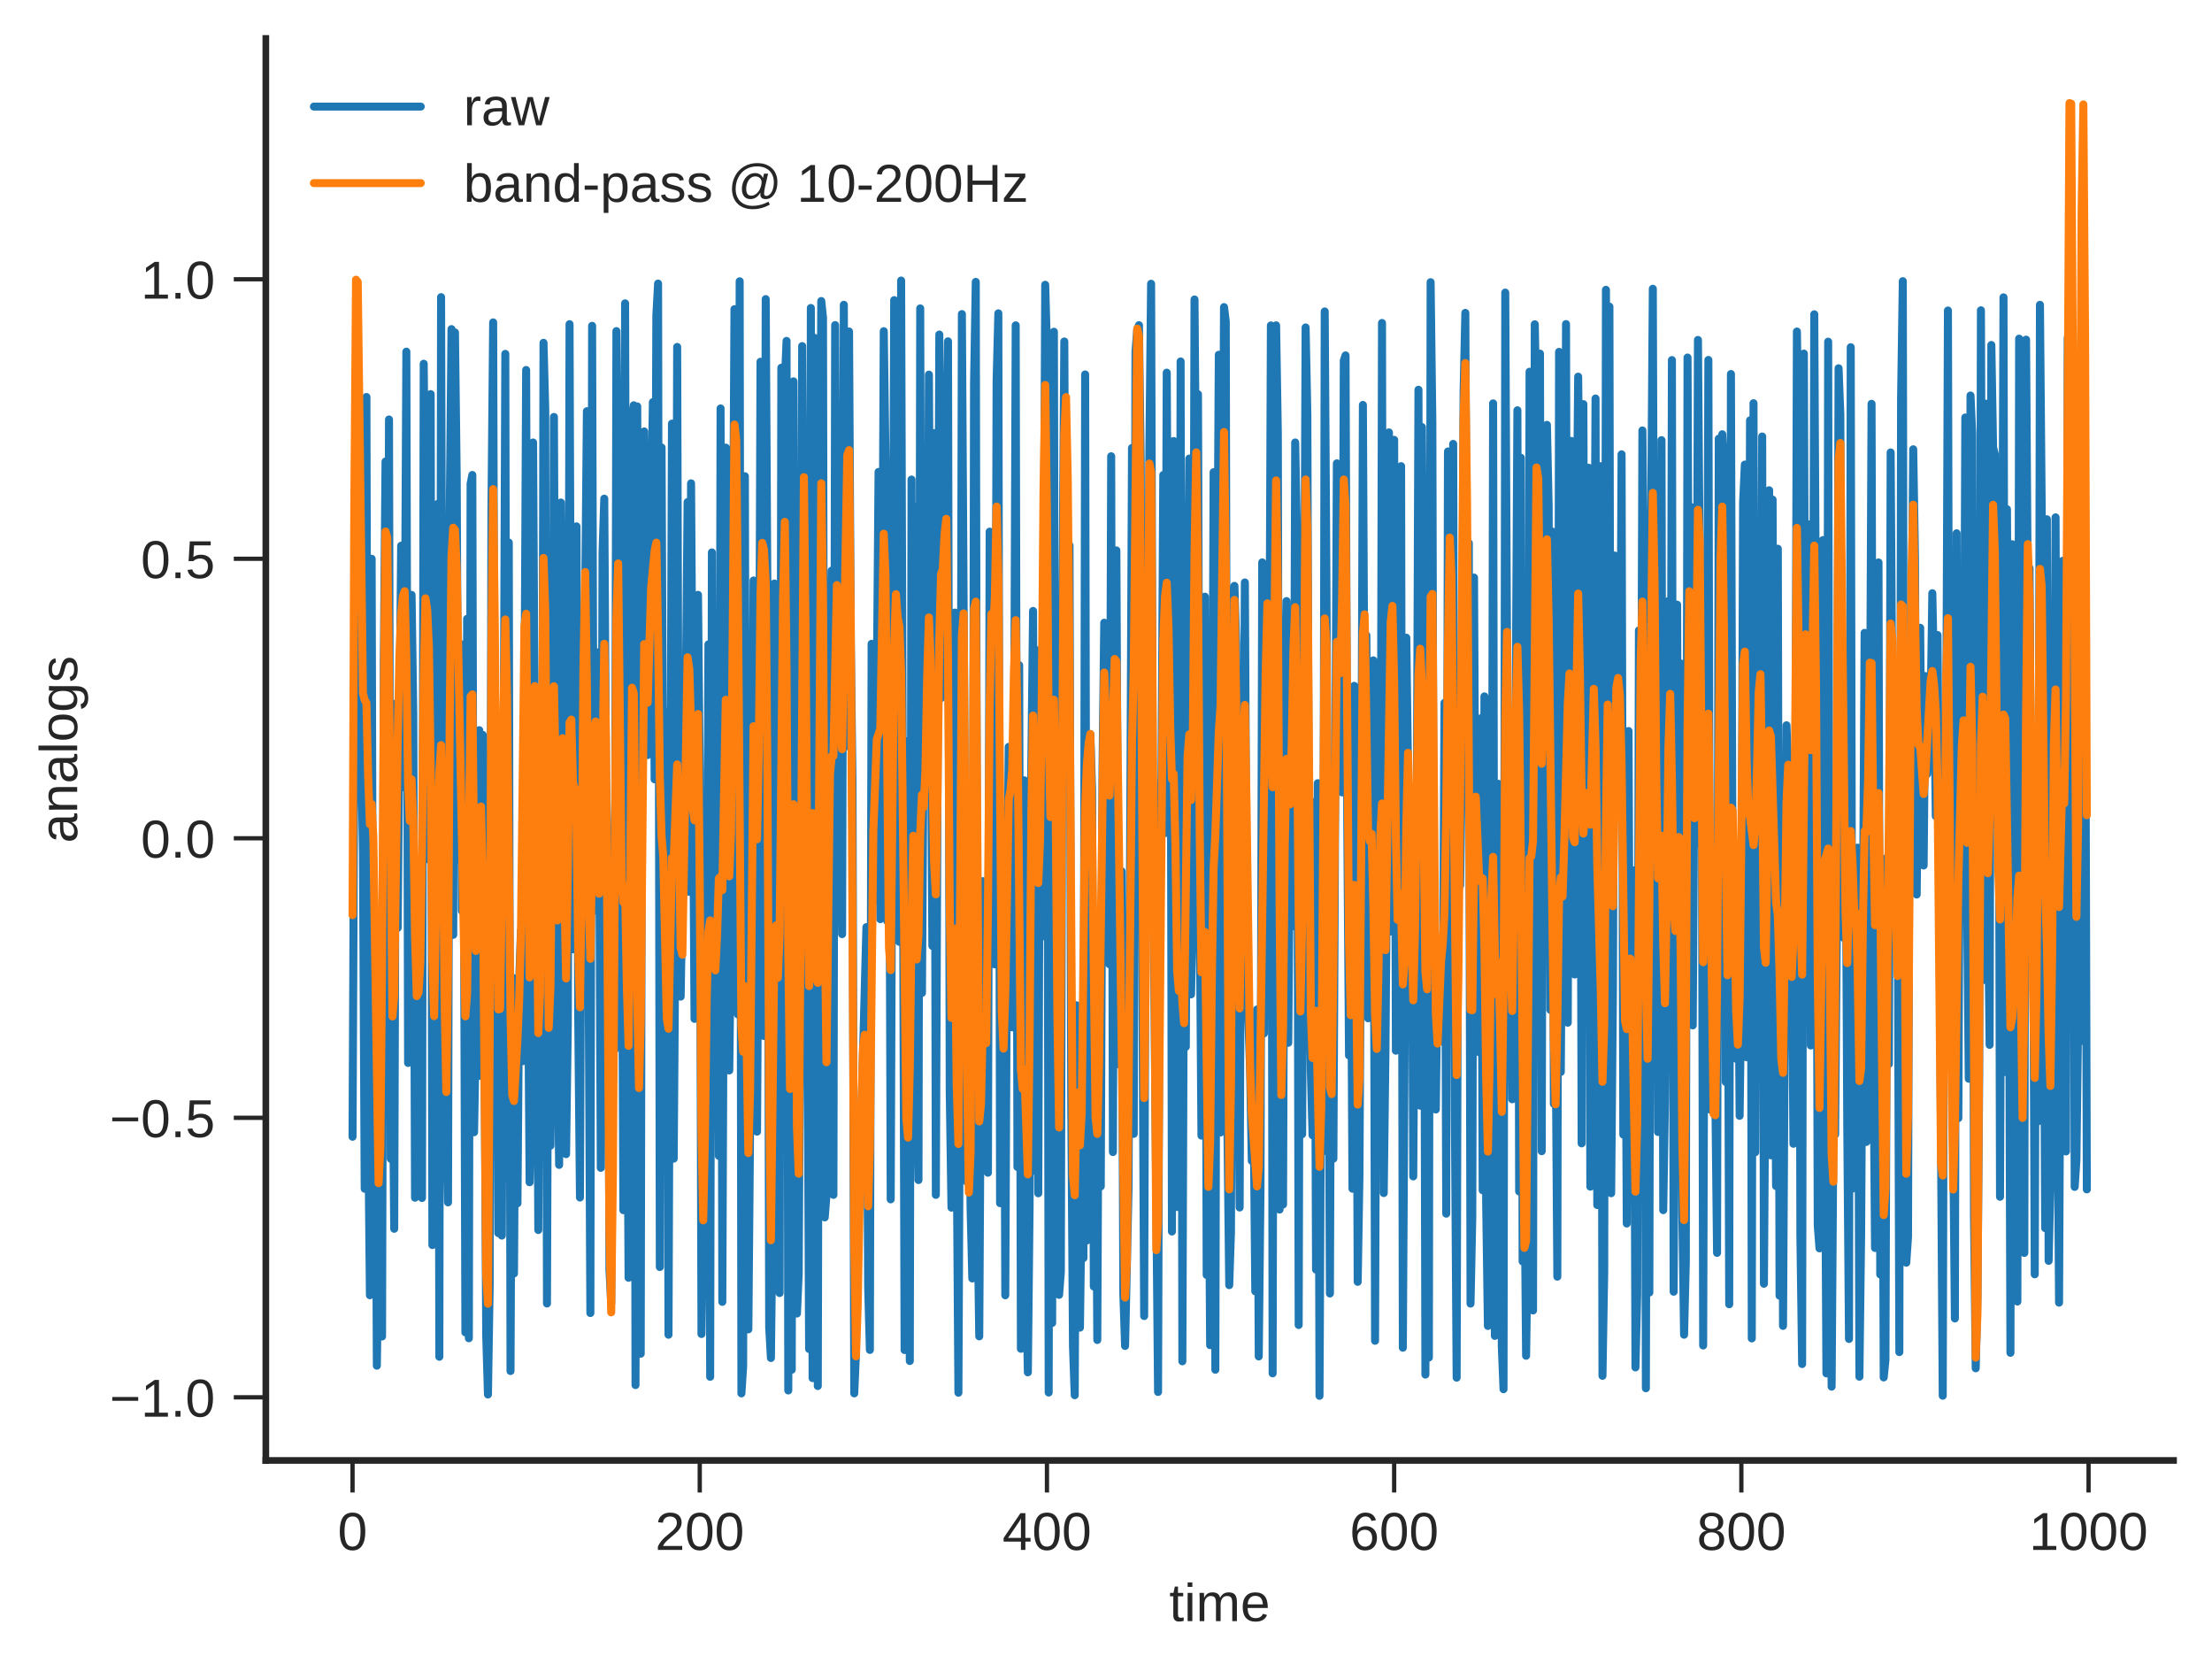 <?xml version="1.0" encoding="utf-8" standalone="no"?>
<!DOCTYPE svg PUBLIC "-//W3C//DTD SVG 1.1//EN"
  "http://www.w3.org/Graphics/SVG/1.1/DTD/svg11.dtd">
<!-- Created with matplotlib (https://matplotlib.org/) -->
<svg height="312.656pt" version="1.1" viewBox="0 0 414.082 312.656" width="414.082pt" xmlns="http://www.w3.org/2000/svg" xmlns:xlink="http://www.w3.org/1999/xlink">
 <defs>
  <style type="text/css">
*{stroke-linecap:butt;stroke-linejoin:round;}
  </style>
 </defs>
 <g id="figure_1">
  <g id="patch_1">
   <path d="M 0 312.656 
L 414.082 312.656 
L 414.082 0 
L 0 0 
z
" style="fill:#ffffff;"/>
  </g>
  <g id="axes_1">
   <g id="patch_2">
    <path d="M 49.763 273.312 
L 406.882 273.312 
L 406.882 7.2 
L 49.763 7.2 
z
" style="fill:#ffffff;"/>
   </g>
   <g id="matplotlib.axis_1">
    <g id="xtick_1">
     <g id="line2d_1">
      <defs>
       <path d="M 0 0 
L 0 6 
" id="m4360287def" style="stroke:#262626;stroke-width:0.8;"/>
      </defs>
      <g>
       <use style="fill:#262626;stroke:#262626;stroke-width:0.8;" x="65.995" xlink:href="#m4360287def" y="273.312"/>
      </g>
     </g>
     <g id="text_1">
      <!-- 0 -->
      <defs>
       <path d="M 51.703 34.422 
Q 51.703 17.188 45.625 8.094 
Q 39.547 -0.984 27.688 -0.984 
Q 15.828 -0.984 9.859 8.047 
Q 3.906 17.094 3.906 34.422 
Q 3.906 52.156 9.688 60.984 
Q 15.484 69.828 27.984 69.828 
Q 40.141 69.828 45.922 60.891 
Q 51.703 51.953 51.703 34.422 
z
M 42.781 34.422 
Q 42.781 49.312 39.328 56 
Q 35.891 62.703 27.984 62.703 
Q 19.875 62.703 16.328 56.109 
Q 12.797 49.516 12.797 34.422 
Q 12.797 19.781 16.375 12.984 
Q 19.969 6.203 27.781 6.203 
Q 35.547 6.203 39.156 13.125 
Q 42.781 20.062 42.781 34.422 
z
" id="LiberationSans-48"/>
      </defs>
      <g style="fill:#262626;" transform="translate(63.215 290.059)scale(0.1 -0.1)">
       <use xlink:href="#LiberationSans-48"/>
      </g>
     </g>
    </g>
    <g id="xtick_2">
     <g id="line2d_2">
      <g>
       <use style="fill:#262626;stroke:#262626;stroke-width:0.8;" x="130.991" xlink:href="#m4360287def" y="273.312"/>
      </g>
     </g>
     <g id="text_2">
      <!-- 200 -->
      <defs>
       <path d="M 5.031 0 
L 5.031 6.203 
Q 7.516 11.922 11.109 16.281 
Q 14.703 20.656 18.656 24.188 
Q 22.609 27.734 26.484 30.766 
Q 30.375 33.797 33.5 36.812 
Q 36.625 39.844 38.547 43.156 
Q 40.484 46.484 40.484 50.688 
Q 40.484 56.344 37.156 59.469 
Q 33.844 62.594 27.938 62.594 
Q 22.312 62.594 18.672 59.547 
Q 15.047 56.5 14.406 50.984 
L 5.422 51.812 
Q 6.391 60.062 12.422 64.938 
Q 18.453 69.828 27.938 69.828 
Q 38.328 69.828 43.922 64.922 
Q 49.516 60.016 49.516 50.984 
Q 49.516 46.969 47.672 43.016 
Q 45.844 39.062 42.234 35.109 
Q 38.625 31.156 28.422 22.859 
Q 22.797 18.266 19.469 14.578 
Q 16.156 10.891 14.703 7.469 
L 50.594 7.469 
L 50.594 0 
z
" id="LiberationSans-50"/>
      </defs>
      <g style="fill:#262626;" transform="translate(122.65 290.059)scale(0.1 -0.1)">
       <use xlink:href="#LiberationSans-50"/>
       <use x="55.615" xlink:href="#LiberationSans-48"/>
       <use x="111.23" xlink:href="#LiberationSans-48"/>
      </g>
     </g>
    </g>
    <g id="xtick_3">
     <g id="line2d_3">
      <g>
       <use style="fill:#262626;stroke:#262626;stroke-width:0.8;" x="195.987" xlink:href="#m4360287def" y="273.312"/>
      </g>
     </g>
     <g id="text_3">
      <!-- 400 -->
      <defs>
       <path d="M 43.016 15.578 
L 43.016 0 
L 34.719 0 
L 34.719 15.578 
L 2.297 15.578 
L 2.297 22.406 
L 33.797 68.797 
L 43.016 68.797 
L 43.016 22.516 
L 52.688 22.516 
L 52.688 15.578 
z
M 34.719 58.891 
Q 34.625 58.594 33.344 56.297 
Q 32.078 54 31.453 53.078 
L 13.812 27.094 
L 11.188 23.484 
L 10.406 22.516 
L 34.719 22.516 
z
" id="LiberationSans-52"/>
      </defs>
      <g style="fill:#262626;" transform="translate(187.646 290.059)scale(0.1 -0.1)">
       <use xlink:href="#LiberationSans-52"/>
       <use x="55.615" xlink:href="#LiberationSans-48"/>
       <use x="111.23" xlink:href="#LiberationSans-48"/>
      </g>
     </g>
    </g>
    <g id="xtick_4">
     <g id="line2d_4">
      <g>
       <use style="fill:#262626;stroke:#262626;stroke-width:0.8;" x="260.983" xlink:href="#m4360287def" y="273.312"/>
      </g>
     </g>
     <g id="text_4">
      <!-- 600 -->
      <defs>
       <path d="M 51.219 22.516 
Q 51.219 11.625 45.312 5.312 
Q 39.406 -0.984 29 -0.984 
Q 17.391 -0.984 11.234 7.656 
Q 5.078 16.312 5.078 32.812 
Q 5.078 50.688 11.469 60.25 
Q 17.875 69.828 29.688 69.828 
Q 45.266 69.828 49.312 55.812 
L 40.922 54.297 
Q 38.328 62.703 29.594 62.703 
Q 22.078 62.703 17.938 55.688 
Q 13.812 48.688 13.812 35.406 
Q 16.219 39.844 20.562 42.156 
Q 24.906 44.484 30.516 44.484 
Q 40.047 44.484 45.625 38.516 
Q 51.219 32.562 51.219 22.516 
z
M 42.281 22.125 
Q 42.281 29.594 38.625 33.641 
Q 34.969 37.703 28.422 37.703 
Q 22.266 37.703 18.484 34.109 
Q 14.703 30.516 14.703 24.219 
Q 14.703 16.266 18.625 11.188 
Q 22.562 6.109 28.719 6.109 
Q 35.062 6.109 38.672 10.375 
Q 42.281 14.656 42.281 22.125 
z
" id="LiberationSans-54"/>
      </defs>
      <g style="fill:#262626;" transform="translate(252.642 290.059)scale(0.1 -0.1)">
       <use xlink:href="#LiberationSans-54"/>
       <use x="55.615" xlink:href="#LiberationSans-48"/>
       <use x="111.23" xlink:href="#LiberationSans-48"/>
      </g>
     </g>
    </g>
    <g id="xtick_5">
     <g id="line2d_5">
      <g>
       <use style="fill:#262626;stroke:#262626;stroke-width:0.8;" x="325.979" xlink:href="#m4360287def" y="273.312"/>
      </g>
     </g>
     <g id="text_5">
      <!-- 800 -->
      <defs>
       <path d="M 51.266 19.188 
Q 51.266 9.672 45.203 4.344 
Q 39.156 -0.984 27.828 -0.984 
Q 16.797 -0.984 10.562 4.234 
Q 4.344 9.469 4.344 19.094 
Q 4.344 25.828 8.203 30.422 
Q 12.062 35.016 18.062 35.984 
L 18.062 36.188 
Q 12.453 37.5 9.203 41.891 
Q 5.953 46.297 5.953 52.203 
Q 5.953 60.062 11.828 64.938 
Q 17.719 69.828 27.641 69.828 
Q 37.797 69.828 43.672 65.031 
Q 49.562 60.25 49.562 52.094 
Q 49.562 46.188 46.281 41.797 
Q 43.016 37.406 37.359 36.281 
L 37.359 36.078 
Q 43.953 35.016 47.609 30.5 
Q 51.266 25.984 51.266 19.188 
z
M 40.438 51.609 
Q 40.438 63.281 27.641 63.281 
Q 21.438 63.281 18.188 60.344 
Q 14.938 57.422 14.938 51.609 
Q 14.938 45.703 18.281 42.594 
Q 21.625 39.5 27.734 39.5 
Q 33.938 39.5 37.188 42.359 
Q 40.438 45.219 40.438 51.609 
z
M 42.141 20.016 
Q 42.141 26.422 38.328 29.656 
Q 34.516 32.906 27.641 32.906 
Q 20.953 32.906 17.188 29.406 
Q 13.422 25.922 13.422 19.828 
Q 13.422 5.609 27.938 5.609 
Q 35.109 5.609 38.625 9.047 
Q 42.141 12.5 42.141 20.016 
z
" id="LiberationSans-56"/>
      </defs>
      <g style="fill:#262626;" transform="translate(317.637 290.059)scale(0.1 -0.1)">
       <use xlink:href="#LiberationSans-56"/>
       <use x="55.615" xlink:href="#LiberationSans-48"/>
       <use x="111.23" xlink:href="#LiberationSans-48"/>
      </g>
     </g>
    </g>
    <g id="xtick_6">
     <g id="line2d_6">
      <g>
       <use style="fill:#262626;stroke:#262626;stroke-width:0.8;" x="390.975" xlink:href="#m4360287def" y="273.312"/>
      </g>
     </g>
     <g id="text_6">
      <!-- 1000 -->
      <defs>
       <path d="M 7.625 0 
L 7.625 7.469 
L 25.141 7.469 
L 25.141 60.406 
L 9.625 49.312 
L 9.625 57.625 
L 25.875 68.797 
L 33.984 68.797 
L 33.984 7.469 
L 50.734 7.469 
L 50.734 0 
z
" id="LiberationSans-49"/>
      </defs>
      <g style="fill:#262626;" transform="translate(379.853 290.059)scale(0.1 -0.1)">
       <use xlink:href="#LiberationSans-49"/>
       <use x="55.615" xlink:href="#LiberationSans-48"/>
       <use x="111.23" xlink:href="#LiberationSans-48"/>
       <use x="166.846" xlink:href="#LiberationSans-48"/>
      </g>
     </g>
    </g>
    <g id="text_7">
     <!-- time -->
     <defs>
      <path d="M 27.047 0.391 
Q 22.703 -0.781 18.172 -0.781 
Q 7.625 -0.781 7.625 11.188 
L 7.625 46.438 
L 1.516 46.438 
L 1.516 52.828 
L 7.953 52.828 
L 10.547 64.656 
L 16.406 64.656 
L 16.406 52.828 
L 26.172 52.828 
L 26.172 46.438 
L 16.406 46.438 
L 16.406 13.094 
Q 16.406 9.281 17.641 7.734 
Q 18.891 6.203 21.969 6.203 
Q 23.734 6.203 27.047 6.891 
z
" id="LiberationSans-116"/>
      <path d="M 6.688 64.062 
L 6.688 72.469 
L 15.484 72.469 
L 15.484 64.062 
z
M 6.688 0 
L 6.688 52.828 
L 15.484 52.828 
L 15.484 0 
z
" id="LiberationSans-105"/>
      <path d="M 37.5 0 
L 37.5 33.5 
Q 37.5 41.156 35.391 44.078 
Q 33.297 47.016 27.828 47.016 
Q 22.219 47.016 18.938 42.719 
Q 15.672 38.422 15.672 30.609 
L 15.672 0 
L 6.938 0 
L 6.938 41.547 
Q 6.938 50.781 6.641 52.828 
L 14.938 52.828 
Q 14.984 52.594 15.031 51.516 
Q 15.094 50.438 15.156 49.047 
Q 15.234 47.656 15.328 43.797 
L 15.484 43.797 
Q 18.312 49.422 21.969 51.609 
Q 25.641 53.812 30.906 53.812 
Q 36.922 53.812 40.406 51.422 
Q 43.891 49.031 45.266 43.797 
L 45.406 43.797 
Q 48.141 49.125 52.016 51.469 
Q 55.906 53.812 61.422 53.812 
Q 69.438 53.812 73.062 49.469 
Q 76.703 45.125 76.703 35.203 
L 76.703 0 
L 68.016 0 
L 68.016 33.5 
Q 68.016 41.156 65.906 44.078 
Q 63.812 47.016 58.344 47.016 
Q 52.594 47.016 49.391 42.75 
Q 46.188 38.484 46.188 30.609 
L 46.188 0 
z
" id="LiberationSans-109"/>
      <path d="M 13.484 24.562 
Q 13.484 15.484 17.234 10.547 
Q 21 5.609 28.219 5.609 
Q 33.938 5.609 37.375 7.906 
Q 40.828 10.203 42.047 13.719 
L 49.75 11.531 
Q 45.016 -0.984 28.219 -0.984 
Q 16.5 -0.984 10.375 6 
Q 4.25 12.984 4.25 26.766 
Q 4.25 39.844 10.375 46.828 
Q 16.5 53.812 27.875 53.812 
Q 51.172 53.812 51.172 25.734 
L 51.172 24.562 
z
M 42.094 31.297 
Q 41.359 39.656 37.844 43.484 
Q 34.328 47.312 27.734 47.312 
Q 21.344 47.312 17.609 43.031 
Q 13.875 38.766 13.578 31.297 
z
" id="LiberationSans-101"/>
     </defs>
     <g style="fill:#262626;" transform="translate(218.877 303.381)scale(0.1 -0.1)">
      <use xlink:href="#LiberationSans-116"/>
      <use x="27.783" xlink:href="#LiberationSans-105"/>
      <use x="50" xlink:href="#LiberationSans-109"/>
      <use x="133.301" xlink:href="#LiberationSans-101"/>
     </g>
    </g>
   </g>
   <g id="matplotlib.axis_2">
    <g id="ytick_1">
     <g id="line2d_7">
      <defs>
       <path d="M 0 0 
L -6 0 
" id="m9b7eb0a861" style="stroke:#262626;stroke-width:0.8;"/>
      </defs>
      <g>
       <use style="fill:#262626;stroke:#262626;stroke-width:0.8;" x="49.763" xlink:href="#m9b7eb0a861" y="261.495"/>
      </g>
     </g>
     <g id="text_8">
      <!-- −1.0 -->
      <defs>
       <path d="M 4.938 29.688 
L 4.938 36.812 
L 53.516 36.812 
L 53.516 29.688 
z
" id="LiberationSans-8722"/>
       <path d="M 9.125 0 
L 9.125 10.688 
L 18.656 10.688 
L 18.656 0 
z
" id="LiberationSans-46"/>
      </defs>
      <g style="fill:#262626;" transform="translate(20.522 265.118)scale(0.1 -0.1)">
       <use xlink:href="#LiberationSans-8722"/>
       <use x="58.398" xlink:href="#LiberationSans-49"/>
       <use x="114.014" xlink:href="#LiberationSans-46"/>
       <use x="141.797" xlink:href="#LiberationSans-48"/>
      </g>
     </g>
    </g>
    <g id="ytick_2">
     <g id="line2d_8">
      <g>
       <use style="fill:#262626;stroke:#262626;stroke-width:0.8;" x="49.763" xlink:href="#m9b7eb0a861" y="209.187"/>
      </g>
     </g>
     <g id="text_9">
      <!-- −0.5 -->
      <defs>
       <path d="M 51.422 22.406 
Q 51.422 11.531 44.953 5.266 
Q 38.484 -0.984 27 -0.984 
Q 17.391 -0.984 11.469 3.219 
Q 5.562 7.422 4 15.375 
L 12.891 16.406 
Q 15.672 6.203 27.203 6.203 
Q 34.281 6.203 38.281 10.469 
Q 42.281 14.75 42.281 22.219 
Q 42.281 28.719 38.25 32.719 
Q 34.234 36.719 27.391 36.719 
Q 23.828 36.719 20.75 35.594 
Q 17.672 34.469 14.594 31.781 
L 6 31.781 
L 8.297 68.797 
L 47.406 68.797 
L 47.406 61.328 
L 16.312 61.328 
L 14.984 39.5 
Q 20.703 43.891 29.203 43.891 
Q 39.359 43.891 45.391 37.938 
Q 51.422 31.984 51.422 22.406 
z
" id="LiberationSans-53"/>
      </defs>
      <g style="fill:#262626;" transform="translate(20.522 212.81)scale(0.1 -0.1)">
       <use xlink:href="#LiberationSans-8722"/>
       <use x="58.398" xlink:href="#LiberationSans-48"/>
       <use x="114.014" xlink:href="#LiberationSans-46"/>
       <use x="141.797" xlink:href="#LiberationSans-53"/>
      </g>
     </g>
    </g>
    <g id="ytick_3">
     <g id="line2d_9">
      <g>
       <use style="fill:#262626;stroke:#262626;stroke-width:0.8;" x="49.763" xlink:href="#m9b7eb0a861" y="156.879"/>
      </g>
     </g>
     <g id="text_10">
      <!-- 0.0 -->
      <g style="fill:#262626;" transform="translate(26.363 160.502)scale(0.1 -0.1)">
       <use xlink:href="#LiberationSans-48"/>
       <use x="55.615" xlink:href="#LiberationSans-46"/>
       <use x="83.398" xlink:href="#LiberationSans-48"/>
      </g>
     </g>
    </g>
    <g id="ytick_4">
     <g id="line2d_10">
      <g>
       <use style="fill:#262626;stroke:#262626;stroke-width:0.8;" x="49.763" xlink:href="#m9b7eb0a861" y="104.571"/>
      </g>
     </g>
     <g id="text_11">
      <!-- 0.5 -->
      <g style="fill:#262626;" transform="translate(26.363 108.194)scale(0.1 -0.1)">
       <use xlink:href="#LiberationSans-48"/>
       <use x="55.615" xlink:href="#LiberationSans-46"/>
       <use x="83.398" xlink:href="#LiberationSans-53"/>
      </g>
     </g>
    </g>
    <g id="ytick_5">
     <g id="line2d_11">
      <g>
       <use style="fill:#262626;stroke:#262626;stroke-width:0.8;" x="49.763" xlink:href="#m9b7eb0a861" y="52.263"/>
      </g>
     </g>
     <g id="text_12">
      <!-- 1.0 -->
      <g style="fill:#262626;" transform="translate(26.363 55.886)scale(0.1 -0.1)">
       <use xlink:href="#LiberationSans-49"/>
       <use x="55.615" xlink:href="#LiberationSans-46"/>
       <use x="83.398" xlink:href="#LiberationSans-48"/>
      </g>
     </g>
    </g>
    <g id="text_13">
     <!-- analogs -->
     <defs>
      <path d="M 20.219 -0.984 
Q 12.25 -0.984 8.25 3.219 
Q 4.25 7.422 4.25 14.75 
Q 4.25 22.953 9.641 27.344 
Q 15.047 31.734 27.047 32.031 
L 38.922 32.234 
L 38.922 35.109 
Q 38.922 41.547 36.188 44.328 
Q 33.453 47.125 27.594 47.125 
Q 21.688 47.125 19 45.109 
Q 16.312 43.109 15.766 38.719 
L 6.594 39.547 
Q 8.844 53.812 27.781 53.812 
Q 37.75 53.812 42.766 49.234 
Q 47.797 44.672 47.797 36.031 
L 47.797 13.281 
Q 47.797 9.375 48.828 7.391 
Q 49.859 5.422 52.734 5.422 
Q 54 5.422 55.609 5.766 
L 55.609 0.297 
Q 52.297 -0.484 48.828 -0.484 
Q 43.953 -0.484 41.719 2.078 
Q 39.5 4.641 39.203 10.109 
L 38.922 10.109 
Q 35.547 4.047 31.078 1.531 
Q 26.609 -0.984 20.219 -0.984 
z
M 22.219 5.609 
Q 27.047 5.609 30.812 7.812 
Q 34.578 10.016 36.75 13.844 
Q 38.922 17.672 38.922 21.734 
L 38.922 26.078 
L 29.297 25.875 
Q 23.094 25.781 19.891 24.609 
Q 16.703 23.438 14.984 21 
Q 13.281 18.562 13.281 14.594 
Q 13.281 10.297 15.594 7.953 
Q 17.922 5.609 22.219 5.609 
z
" id="LiberationSans-97"/>
      <path d="M 40.281 0 
L 40.281 33.5 
Q 40.281 38.719 39.25 41.594 
Q 38.234 44.484 35.984 45.75 
Q 33.734 47.016 29.391 47.016 
Q 23.047 47.016 19.375 42.672 
Q 15.719 38.328 15.719 30.609 
L 15.719 0 
L 6.938 0 
L 6.938 41.547 
Q 6.938 50.781 6.641 52.828 
L 14.938 52.828 
Q 14.984 52.594 15.031 51.516 
Q 15.094 50.438 15.156 49.047 
Q 15.234 47.656 15.328 43.797 
L 15.484 43.797 
Q 18.5 49.266 22.484 51.531 
Q 26.469 53.812 32.375 53.812 
Q 41.062 53.812 45.094 49.484 
Q 49.125 45.172 49.125 35.203 
L 49.125 0 
z
" id="LiberationSans-110"/>
      <path d="M 6.734 0 
L 6.734 72.469 
L 15.531 72.469 
L 15.531 0 
z
" id="LiberationSans-108"/>
      <path d="M 51.422 26.469 
Q 51.422 12.594 45.312 5.797 
Q 39.203 -0.984 27.594 -0.984 
Q 16.016 -0.984 10.109 6.078 
Q 4.203 13.141 4.203 26.469 
Q 4.203 53.812 27.875 53.812 
Q 39.984 53.812 45.703 47.141 
Q 51.422 40.484 51.422 26.469 
z
M 42.188 26.469 
Q 42.188 37.406 38.938 42.359 
Q 35.688 47.312 28.031 47.312 
Q 20.312 47.312 16.859 42.25 
Q 13.422 37.203 13.422 26.469 
Q 13.422 16.016 16.812 10.766 
Q 20.219 5.516 27.484 5.516 
Q 35.406 5.516 38.797 10.594 
Q 42.188 15.672 42.188 26.469 
z
" id="LiberationSans-111"/>
      <path d="M 26.766 -20.75 
Q 18.109 -20.75 12.984 -17.359 
Q 7.859 -13.969 6.391 -7.719 
L 15.234 -6.453 
Q 16.109 -10.109 19.109 -12.078 
Q 22.125 -14.062 27 -14.062 
Q 40.141 -14.062 40.141 1.312 
L 40.141 9.812 
L 40.047 9.812 
Q 37.547 4.734 33.203 2.172 
Q 28.859 -0.391 23.047 -0.391 
Q 13.328 -0.391 8.766 6.047 
Q 4.203 12.5 4.203 26.312 
Q 4.203 40.328 9.109 46.984 
Q 14.016 53.656 24.031 53.656 
Q 29.641 53.656 33.766 51.094 
Q 37.891 48.531 40.141 43.797 
L 40.234 43.797 
Q 40.234 45.266 40.422 48.875 
Q 40.625 52.484 40.828 52.828 
L 49.172 52.828 
Q 48.875 50.203 48.875 41.891 
L 48.875 1.516 
Q 48.875 -20.75 26.766 -20.75 
z
M 40.141 26.422 
Q 40.141 32.859 38.375 37.516 
Q 36.625 42.188 33.422 44.656 
Q 30.219 47.125 26.172 47.125 
Q 19.438 47.125 16.359 42.234 
Q 13.281 37.359 13.281 26.422 
Q 13.281 15.578 16.156 10.844 
Q 19.047 6.109 26.031 6.109 
Q 30.172 6.109 33.391 8.547 
Q 36.625 10.984 38.375 15.547 
Q 40.141 20.125 40.141 26.422 
z
" id="LiberationSans-103"/>
      <path d="M 46.391 14.594 
Q 46.391 7.125 40.75 3.062 
Q 35.109 -0.984 24.953 -0.984 
Q 15.094 -0.984 9.734 2.266 
Q 4.391 5.516 2.781 12.406 
L 10.547 13.922 
Q 11.672 9.672 15.188 7.688 
Q 18.703 5.719 24.953 5.719 
Q 31.641 5.719 34.734 7.766 
Q 37.844 9.812 37.844 13.922 
Q 37.844 17.047 35.688 19 
Q 33.547 20.953 28.766 22.219 
L 22.469 23.875 
Q 14.891 25.828 11.688 27.703 
Q 8.5 29.594 6.688 32.281 
Q 4.891 34.969 4.891 38.875 
Q 4.891 46.094 10.031 49.875 
Q 15.188 53.656 25.047 53.656 
Q 33.797 53.656 38.938 50.578 
Q 44.094 47.516 45.453 40.719 
L 37.547 39.75 
Q 36.812 43.266 33.609 45.141 
Q 30.422 47.016 25.047 47.016 
Q 19.094 47.016 16.25 45.203 
Q 13.422 43.406 13.422 39.75 
Q 13.422 37.5 14.594 36.031 
Q 15.766 34.578 18.062 33.547 
Q 20.359 32.516 27.734 30.719 
Q 34.719 28.953 37.797 27.469 
Q 40.875 25.984 42.656 24.172 
Q 44.438 22.359 45.406 19.984 
Q 46.391 17.625 46.391 14.594 
z
" id="LiberationSans-115"/>
     </defs>
     <g style="fill:#262626;" transform="translate(14.447 157.769)rotate(-90)scale(0.1 -0.1)">
      <use xlink:href="#LiberationSans-97"/>
      <use x="55.615" xlink:href="#LiberationSans-110"/>
      <use x="111.23" xlink:href="#LiberationSans-97"/>
      <use x="166.846" xlink:href="#LiberationSans-108"/>
      <use x="189.062" xlink:href="#LiberationSans-111"/>
      <use x="244.678" xlink:href="#LiberationSans-103"/>
      <use x="300.293" xlink:href="#LiberationSans-115"/>
     </g>
    </g>
   </g>
   <g id="line2d_12">
    <path clip-path="url(#p649c87c605)" d="M 65.995 212.733 
L 66.645 68.337 
L 66.97 104.971 
L 67.945 159.401 
L 68.27 222.46 
L 68.595 74.293 
L 68.92 209.493 
L 69.245 242.39 
L 69.57 104.568 
L 69.895 224.751 
L 70.22 183.682 
L 70.545 255.577 
L 70.87 232.816 
L 71.195 225.255 
L 71.52 250.111 
L 71.845 124.101 
L 72.17 86.366 
L 72.495 183.385 
L 72.82 78.505 
L 73.145 216.856 
L 73.47 193.413 
L 73.795 229.956 
L 74.12 131.654 
L 74.445 173.645 
L 75.095 102.128 
L 75.42 147.316 
L 75.745 130.175 
L 76.07 65.81 
L 76.395 198.921 
L 76.72 186.346 
L 77.045 111.328 
L 77.37 133.59 
L 77.694 224.14 
L 78.019 182.793 
L 78.344 163.608 
L 78.669 173.745 
L 78.994 224.194 
L 79.319 68.074 
L 79.644 101.993 
L 79.969 160.78 
L 80.619 73.755 
L 80.944 233.003 
L 81.269 209.109 
L 81.919 94.316 
L 82.244 253.909 
L 82.569 55.607 
L 82.894 166.314 
L 83.869 225.014 
L 84.194 95.872 
L 84.519 61.592 
L 84.844 174.947 
L 85.169 62.218 
L 85.494 89.13 
L 85.819 160.844 
L 86.144 120.467 
L 86.469 170.482 
L 86.794 144.592 
L 87.119 249.35 
L 87.444 115.814 
L 87.769 250.442 
L 88.094 90.535 
L 88.419 88.89 
L 88.744 211.891 
L 89.069 193.774 
L 89.719 136.654 
L 90.044 201.371 
L 90.369 137.528 
L 91.019 249.885 
L 91.344 260.966 
L 91.669 240.331 
L 91.994 95.731 
L 92.319 60.333 
L 92.644 172.16 
L 92.969 154.225 
L 93.294 230.77 
L 93.618 146.201 
L 93.943 231.229 
L 94.593 66.227 
L 94.918 220.549 
L 95.243 101.524 
L 95.568 256.578 
L 95.893 182.929 
L 96.218 238.323 
L 96.543 187.746 
L 96.868 225.186 
L 97.193 183.388 
L 97.518 174.136 
L 97.843 198.602 
L 98.493 69.242 
L 98.818 177.678 
L 99.143 221.251 
L 99.468 204.851 
L 99.793 82.811 
L 100.118 141.89 
L 100.443 166.292 
L 100.768 230.186 
L 101.093 167.398 
L 101.418 203.226 
L 101.743 64.155 
L 102.068 76.519 
L 102.393 243.94 
L 102.718 153.394 
L 103.043 214.406 
L 103.368 175.547 
L 103.693 78.03 
L 104.018 151.122 
L 104.343 191.566 
L 104.668 217.998 
L 104.993 94.041 
L 105.968 215.99 
L 106.293 191.56 
L 106.618 60.665 
L 106.943 152.675 
L 107.268 177.656 
L 107.593 152.397 
L 107.918 98.506 
L 108.243 190.333 
L 108.568 224.104 
L 108.893 139.108 
L 109.218 122.313 
L 109.542 112.371 
L 109.867 76.955 
L 110.192 183.833 
L 110.517 245.728 
L 110.842 60.978 
L 111.167 170.477 
L 111.492 131.089 
L 111.817 122.082 
L 112.142 147.147 
L 112.467 218.549 
L 112.792 103.495 
L 113.117 93.324 
L 113.442 145.795 
L 113.767 159.272 
L 114.092 237.655 
L 114.417 243.93 
L 114.742 190.447 
L 115.067 196.456 
L 115.392 61.959 
L 116.042 123.418 
L 116.367 153.186 
L 116.692 226.476 
L 117.017 56.77 
L 117.342 183.024 
L 117.667 239.123 
L 118.317 78.626 
L 118.642 75.845 
L 118.967 259.201 
L 119.292 76.053 
L 119.617 204.692 
L 119.942 253.341 
L 120.267 84.11 
L 120.592 80.746 
L 120.917 136.744 
L 121.242 141.305 
L 121.567 91.364 
L 121.892 96.974 
L 122.217 75.256 
L 122.542 145.842 
L 122.867 59.032 
L 123.192 53.069 
L 123.517 237.11 
L 123.842 83.743 
L 124.167 156.916 
L 124.492 180.404 
L 124.817 133.221 
L 125.142 249.785 
L 125.791 79.277 
L 126.116 216.832 
L 126.441 172.281 
L 126.766 64.925 
L 127.091 171.826 
L 127.416 186.513 
L 128.391 129.262 
L 128.716 93.964 
L 129.041 166.901 
L 129.366 90.452 
L 130.016 190.674 
L 130.341 123.83 
L 130.666 111.324 
L 130.991 144.733 
L 131.316 249.649 
L 131.966 201.802 
L 132.291 202.361 
L 132.616 120.594 
L 132.941 257.656 
L 133.266 103.382 
L 133.591 205.977 
L 133.916 196.628 
L 134.241 151.039 
L 134.566 216.316 
L 134.891 76.435 
L 135.216 243.633 
L 135.866 83.768 
L 136.191 132.641 
L 136.516 200.33 
L 136.841 173.458 
L 137.491 57.857 
L 137.816 74.622 
L 138.141 189.847 
L 138.466 52.64 
L 138.791 260.762 
L 139.116 255.714 
L 139.441 89.121 
L 139.766 219.761 
L 140.091 248.78 
L 140.741 172.341 
L 141.065 108.637 
L 141.39 130.864 
L 141.715 211.777 
L 142.04 156.195 
L 142.365 67.701 
L 142.69 90.969 
L 143.015 193.873 
L 143.34 55.974 
L 143.665 113.229 
L 143.99 248.429 
L 144.315 254.138 
L 144.64 226.259 
L 144.965 109.204 
L 145.29 223.051 
L 145.615 154.476 
L 145.94 241.982 
L 146.265 68.816 
L 146.59 189.527 
L 146.915 71.485 
L 147.24 63.797 
L 147.565 260.213 
L 147.89 164.383 
L 148.215 256.336 
L 148.54 71.367 
L 149.19 245.814 
L 149.515 238.422 
L 149.84 181.253 
L 150.165 64.768 
L 150.49 116.516 
L 150.815 79.961 
L 151.14 184.82 
L 151.465 252.453 
L 151.79 57.636 
L 152.115 257.902 
L 152.44 63.216 
L 152.765 184.356 
L 153.09 259.384 
L 153.415 117.301 
L 153.74 56.334 
L 154.065 59.455 
L 154.39 227.822 
L 154.715 223.572 
L 155.04 143.166 
L 155.365 128.15 
L 155.69 106.785 
L 156.015 223.613 
L 156.34 60.84 
L 156.665 127.85 
L 156.989 84.265 
L 157.314 148.496 
L 157.639 174.815 
L 157.964 57.037 
L 158.289 139.696 
L 158.614 80.117 
L 158.939 62.036 
L 159.264 120.189 
L 159.589 146.639 
L 159.914 260.76 
L 160.239 253.122 
L 160.564 219.47 
L 160.889 222.576 
L 161.539 197.693 
L 162.189 173.505 
L 162.514 240.809 
L 162.839 252.632 
L 163.164 120.484 
L 163.814 168.566 
L 164.464 88.318 
L 164.789 172.008 
L 165.114 127.352 
L 165.439 61.977 
L 165.764 85.819 
L 166.089 172.362 
L 166.414 126.599 
L 166.739 224.446 
L 167.389 56.169 
L 167.714 153.047 
L 168.039 67.403 
L 168.364 176.267 
L 168.689 52.504 
L 169.339 252.651 
L 169.664 138.727 
L 170.314 254.699 
L 170.639 89.746 
L 170.964 203.804 
L 171.289 94.831 
L 171.614 201.191 
L 171.939 220.836 
L 172.264 57.716 
L 172.589 185.827 
L 172.913 135.668 
L 173.238 133.867 
L 173.563 144.226 
L 173.888 70.111 
L 174.538 177.021 
L 174.863 81.057 
L 175.188 223.611 
L 175.838 62.609 
L 176.163 130.642 
L 176.488 90.559 
L 176.813 124.749 
L 177.138 85.872 
L 177.463 63.878 
L 177.788 204.391 
L 178.113 225.996 
L 178.763 114.643 
L 179.088 213.959 
L 179.413 260.637 
L 179.738 189.742 
L 180.063 58.778 
L 181.038 221.202 
L 181.363 186.99 
L 181.688 225.959 
L 182.013 239.252 
L 182.338 71.775 
L 182.663 52.754 
L 182.988 227.157 
L 183.313 250.087 
L 183.638 192.505 
L 183.963 164.901 
L 184.288 218.64 
L 184.613 198.427 
L 184.938 219.466 
L 185.263 99.495 
L 185.913 128.643 
L 186.238 180.477 
L 186.563 71.294 
L 186.888 58.638 
L 187.213 225.164 
L 187.538 214.834 
L 187.863 151.516 
L 188.188 242.402 
L 188.513 170.176 
L 188.837 139.766 
L 189.162 152.26 
L 189.487 192.258 
L 189.812 147.998 
L 190.137 60.883 
L 190.462 218.39 
L 190.787 124.483 
L 191.112 252.415 
L 191.437 247.599 
L 191.762 146.035 
L 192.087 239.538 
L 192.412 256.819 
L 192.737 225.609 
L 193.062 143.31 
L 193.387 114.333 
L 193.712 219.13 
L 194.037 121.674 
L 194.362 223.315 
L 194.687 133.14 
L 195.012 175.3 
L 195.337 124.699 
L 195.662 53.298 
L 195.987 65.273 
L 196.312 260.599 
L 196.637 76.233 
L 196.962 247.583 
L 197.287 62.087 
L 197.612 202.528 
L 197.937 181.561 
L 198.262 242.321 
L 198.587 238.004 
L 198.912 109.437 
L 199.237 63.91 
L 199.562 133.707 
L 199.887 111.716 
L 200.212 102.066 
L 200.537 206.506 
L 200.862 252.032 
L 201.187 261.103 
L 201.512 188.128 
L 201.837 210.973 
L 202.162 248.456 
L 202.487 223.932 
L 202.812 235.446 
L 203.137 70.073 
L 203.462 232.147 
L 203.787 149.002 
L 204.112 137.398 
L 204.437 147.78 
L 204.761 240.769 
L 205.086 194.792 
L 205.411 250.768 
L 205.736 178.708 
L 206.061 222.034 
L 206.386 143.983 
L 206.711 116.537 
L 207.036 150.158 
L 207.361 170.639 
L 207.686 180.452 
L 208.011 85.386 
L 208.336 215.596 
L 208.661 107.873 
L 208.986 103.005 
L 209.311 173.785 
L 209.636 199.29 
L 209.961 163.043 
L 210.286 241.992 
L 210.611 251.885 
L 211.261 222.338 
L 211.911 83.828 
L 212.236 212.191 
L 212.561 65.829 
L 212.886 61.697 
L 213.211 60.861 
L 213.536 86.25 
L 213.861 185.371 
L 214.186 246.287 
L 214.511 142.48 
L 214.836 144.601 
L 215.161 83.653 
L 215.486 53.102 
L 215.811 155.172 
L 216.786 260.491 
L 217.111 154.972 
L 217.436 145.263 
L 217.761 88.891 
L 218.086 155.921 
L 218.411 69.74 
L 218.736 130.08 
L 219.061 85.67 
L 219.386 230.466 
L 219.711 82.531 
L 220.036 120.233 
L 220.361 225.877 
L 220.685 221.79 
L 221.01 67.641 
L 221.335 254.755 
L 221.66 164.718 
L 221.985 195.906 
L 222.31 122.339 
L 222.635 85.817 
L 222.96 186.092 
L 223.285 172.173 
L 223.61 56.046 
L 223.935 97.474 
L 224.26 73.771 
L 224.585 169.692 
L 224.91 212.519 
L 225.235 175.32 
L 225.56 111.666 
L 225.885 238.599 
L 226.21 204.904 
L 226.535 251.737 
L 227.185 88.367 
L 227.51 256.335 
L 227.835 120.196 
L 228.16 66.387 
L 228.485 211.922 
L 228.81 116.364 
L 229.135 57.472 
L 229.46 60.155 
L 229.785 212.34 
L 230.11 240.503 
L 230.435 230.47 
L 230.76 114.607 
L 231.085 109.643 
L 231.41 120.423 
L 231.735 191.177 
L 232.06 225.972 
L 232.385 139.981 
L 232.71 160.293 
L 233.035 108.999 
L 233.36 169.148 
L 233.685 190.641 
L 234.01 200.09 
L 234.335 217.249 
L 234.66 205.892 
L 234.985 241.653 
L 235.31 188.921 
L 235.635 253.843 
L 235.96 222.491 
L 236.284 105.247 
L 236.609 193.396 
L 236.934 121.678 
L 237.259 111.5 
L 237.584 139.892 
L 237.909 60.905 
L 238.234 257.009 
L 238.559 106.945 
L 238.884 60.886 
L 239.209 81.08 
L 239.534 226.366 
L 239.859 193.114 
L 240.184 225.413 
L 240.509 135.682 
L 240.834 112.482 
L 241.159 195.153 
L 241.809 116.932 
L 242.134 173.337 
L 242.459 82.807 
L 242.784 100.062 
L 243.109 247.965 
L 243.434 131.536 
L 243.759 212.257 
L 244.409 61.283 
L 244.734 77.567 
L 245.059 176.857 
L 245.384 200.501 
L 245.709 212.45 
L 246.034 150.076 
L 246.359 237.591 
L 246.684 146.569 
L 247.009 261.216 
L 247.334 193.735 
L 247.659 215.478 
L 247.984 58.285 
L 248.309 109.332 
L 248.959 242.069 
L 249.284 153.364 
L 249.609 216.835 
L 250.259 86.71 
L 250.584 132.651 
L 250.909 128.886 
L 251.234 148.294 
L 251.559 67.481 
L 251.884 66.511 
L 252.208 154.217 
L 252.533 197.52 
L 252.858 165.335 
L 253.183 222.461 
L 253.508 128.351 
L 253.833 156.86 
L 254.158 239.881 
L 254.483 220.141 
L 254.808 161.141 
L 255.133 75.783 
L 255.458 142.988 
L 255.783 118.896 
L 256.108 190.559 
L 256.433 141.937 
L 256.758 167.889 
L 257.083 123.584 
L 257.408 250.913 
L 257.733 158.281 
L 258.058 199.564 
L 258.383 193.247 
L 258.708 60.44 
L 259.033 223.269 
L 259.358 196.372 
L 259.683 154.809 
L 260.008 80.922 
L 260.333 174.314 
L 260.658 105.854 
L 260.983 82.314 
L 261.308 196.63 
L 261.633 179.319 
L 261.958 186.892 
L 262.283 87.235 
L 262.608 252.216 
L 262.933 196.963 
L 263.258 119.341 
L 263.908 170.209 
L 264.233 148.52 
L 264.558 220.154 
L 264.883 171.375 
L 265.208 156.523 
L 265.533 72.937 
L 265.858 206.92 
L 266.183 79.917 
L 266.508 126.699 
L 266.833 257.239 
L 267.158 109.879 
L 267.483 254.056 
L 267.808 52.811 
L 268.132 78.911 
L 268.457 199.281 
L 268.782 207.636 
L 269.107 181.685 
L 269.432 186.973 
L 269.757 183.59 
L 270.082 194.901 
L 270.407 131.534 
L 270.732 227.126 
L 271.057 84.488 
L 271.382 91.514 
L 271.707 161.799 
L 272.032 83.076 
L 272.357 209.784 
L 272.682 257.82 
L 273.007 131.937 
L 273.332 165.686 
L 273.657 142.826 
L 273.982 73.324 
L 274.307 58.555 
L 274.632 128.747 
L 274.957 101.63 
L 275.282 243.96 
L 275.607 227.868 
L 275.932 108.085 
L 276.257 171.239 
L 276.582 168.185 
L 276.907 196.924 
L 277.232 134.416 
L 277.557 222.753 
L 277.882 130.324 
L 278.207 225.131 
L 278.532 248.141 
L 278.857 192.374 
L 279.182 213.133 
L 279.507 75.489 
L 279.832 249.997 
L 280.157 224.542 
L 280.482 146.685 
L 280.807 160.84 
L 281.132 251.901 
L 281.457 259.978 
L 281.782 54.759 
L 282.432 185.04 
L 282.757 163.065 
L 283.082 205.724 
L 283.407 189.336 
L 284.056 76.782 
L 284.381 222.969 
L 284.706 85.664 
L 285.031 236.061 
L 285.356 216.512 
L 285.681 253.717 
L 286.006 232.033 
L 286.331 69.566 
L 286.981 245.245 
L 287.306 60.689 
L 287.631 77.581 
L 287.956 103.591 
L 288.281 66.182 
L 288.606 215.437 
L 288.931 86.5 
L 289.256 117.127 
L 289.581 79.513 
L 289.906 94.755 
L 290.231 188.997 
L 290.556 99.466 
L 290.881 206.581 
L 291.206 192.743 
L 291.531 238.918 
L 291.856 65.847 
L 292.181 200.608 
L 292.506 152.564 
L 292.831 179.616 
L 293.156 60.647 
L 293.481 191.392 
L 293.806 98.598 
L 294.131 82.514 
L 294.456 170.352 
L 294.781 182.369 
L 295.106 105.042 
L 295.431 70.488 
L 295.756 103.539 
L 296.081 213.973 
L 296.406 75.632 
L 296.731 180.4 
L 297.056 140.929 
L 297.381 87.532 
L 297.706 222.077 
L 298.031 97.35 
L 298.356 136.759 
L 298.681 74.579 
L 299.006 225.513 
L 299.331 173.475 
L 299.656 87.237 
L 299.98 257.471 
L 300.305 238.019 
L 300.63 54.237 
L 300.955 202.828 
L 301.28 57.38 
L 301.605 223.304 
L 301.93 185.942 
L 302.255 103.97 
L 302.905 139.905 
L 303.23 150.623 
L 303.555 85.02 
L 303.88 212.336 
L 304.205 168.916 
L 304.53 228.969 
L 304.855 136.805 
L 305.18 209.073 
L 305.505 191.645 
L 305.83 162.894 
L 306.155 255.894 
L 306.48 242.259 
L 306.805 117.977 
L 307.13 171.741 
L 307.455 80.553 
L 307.78 116.147 
L 308.105 259.8 
L 308.43 132.459 
L 308.755 241.885 
L 309.08 98.099 
L 309.405 54.04 
L 309.73 150.351 
L 310.055 118.636 
L 310.38 211.841 
L 310.705 169.935 
L 311.03 82.372 
L 311.355 226.465 
L 311.68 205.936 
L 312.005 168.296 
L 312.33 112.47 
L 312.655 182.848 
L 312.98 67.384 
L 313.305 241.732 
L 313.955 113.159 
L 314.28 214.211 
L 314.605 124.152 
L 314.93 227.136 
L 315.255 249.782 
L 315.58 236.175 
L 315.904 66.912 
L 316.229 146.051 
L 316.554 94.874 
L 316.879 191.893 
L 317.204 137.492 
L 317.529 157.935 
L 317.854 63.616 
L 318.179 105.078 
L 318.504 108.642 
L 318.829 251.796 
L 319.154 146.486 
L 319.479 163.785 
L 319.804 67.36 
L 320.129 207.651 
L 320.454 205.037 
L 320.779 175.428 
L 321.429 234.466 
L 321.754 82.096 
L 322.079 144.686 
L 322.404 81.27 
L 322.729 87.595 
L 323.054 202.483 
L 323.379 146.891 
L 323.704 244.083 
L 324.029 69.995 
L 324.354 176.91 
L 324.679 179.125 
L 325.004 198.149 
L 325.329 165.109 
L 325.654 208.819 
L 325.979 183.064 
L 326.304 94.12 
L 326.629 86.942 
L 326.954 197.85 
L 327.279 163.362 
L 327.604 78.664 
L 327.929 250.474 
L 328.254 75.457 
L 328.579 215.635 
L 328.904 119.523 
L 329.229 139.606 
L 329.554 145.802 
L 329.879 81.689 
L 330.204 240.243 
L 331.179 91.747 
L 331.503 216.208 
L 331.828 93.496 
L 332.153 177.878 
L 332.478 221.968 
L 332.803 102.691 
L 333.128 242.476 
L 333.453 153.789 
L 333.778 248.13 
L 334.428 135.73 
L 334.753 145.138 
L 335.078 176.828 
L 335.403 171.724 
L 335.728 214.048 
L 336.053 166.11 
L 336.378 62.043 
L 336.703 83.553 
L 337.028 231.108 
L 337.353 255.264 
L 337.678 66.172 
L 338.003 151.282 
L 338.328 148.962 
L 338.653 98.144 
L 338.978 195.652 
L 339.303 160.664 
L 339.628 58.819 
L 339.953 120.86 
L 340.278 229.327 
L 340.603 233.62 
L 340.928 218.756 
L 341.253 101.074 
L 341.578 199.693 
L 341.903 257.02 
L 342.228 63.943 
L 342.553 225.986 
L 342.878 259.495 
L 343.203 211.879 
L 343.528 212.319 
L 343.853 173.198 
L 344.178 68.92 
L 344.503 77.541 
L 344.828 165.898 
L 345.153 175.522 
L 345.478 145.369 
L 345.803 210.557 
L 346.128 250.576 
L 346.453 64.979 
L 346.778 222.432 
L 347.103 219.983 
L 347.427 162.641 
L 347.752 158.634 
L 348.077 257.638 
L 348.402 230.538 
L 349.052 118.437 
L 349.377 213.703 
L 350.027 144.88 
L 350.352 75.573 
L 350.677 193.271 
L 351.002 233.55 
L 351.652 105.257 
L 351.977 238.509 
L 352.302 172.638 
L 352.627 257.774 
L 352.952 254.473 
L 353.277 160.446 
L 353.602 199.103 
L 353.927 84.671 
L 354.252 135.505 
L 354.577 166.518 
L 354.902 176.142 
L 355.227 157.455 
L 355.552 253.034 
L 355.877 74.694 
L 356.202 52.618 
L 356.527 223.522 
L 356.852 236.307 
L 357.177 231.454 
L 357.502 123.187 
L 357.827 123.1 
L 358.152 84.082 
L 358.477 104.189 
L 358.802 167.405 
L 359.127 133.266 
L 359.452 117.484 
L 359.777 154.214 
L 360.102 161.974 
L 360.427 126.52 
L 360.752 144.853 
L 361.077 126.762 
L 361.402 133.266 
L 361.727 111.016 
L 362.052 127 
L 362.377 152.748 
L 362.702 118.841 
L 363.676 261.198 
L 364.001 144.332 
L 364.326 137.911 
L 364.651 58.111 
L 364.976 185.862 
L 365.301 179.03 
L 365.951 246.737 
L 366.276 99.799 
L 366.601 209.254 
L 366.926 134.092 
L 367.251 117.591 
L 367.576 162.897 
L 367.901 78.134 
L 368.226 168.639 
L 368.551 201.883 
L 368.876 74.02 
L 369.201 81.228 
L 369.526 227.173 
L 369.851 256.063 
L 370.176 242.667 
L 370.501 201.54 
L 370.826 58.067 
L 371.151 144.635 
L 371.476 183.397 
L 371.801 75.547 
L 372.126 166.684 
L 372.451 195.537 
L 372.776 64.562 
L 373.101 83.749 
L 373.426 84.972 
L 373.751 154.309 
L 374.076 96.319 
L 374.401 223.969 
L 375.051 55.643 
L 375.376 200.617 
L 375.701 95.291 
L 376.026 158.871 
L 376.351 253.166 
L 376.676 101.847 
L 377.001 226.225 
L 377.326 129.37 
L 377.651 243.571 
L 377.976 63.38 
L 378.301 200.457 
L 378.626 214.111 
L 378.951 234.476 
L 379.275 63.561 
L 379.6 112.542 
L 379.925 106.316 
L 380.25 157.003 
L 380.575 162.167 
L 380.9 238.475 
L 381.225 144.358 
L 381.55 209.832 
L 381.875 57.045 
L 382.2 94.825 
L 382.85 229.83 
L 383.175 97.178 
L 383.5 235.957 
L 383.825 221.88 
L 384.15 217.238 
L 384.8 96.817 
L 385.125 195.73 
L 385.45 243.779 
L 386.1 104.966 
L 386.425 215.116 
L 386.75 215.48 
L 387.075 63.305 
L 387.4 61.855 
L 387.725 54.258 
L 388.05 92.507 
L 388.375 222.121 
L 388.7 217.142 
L 389.025 190.309 
L 389.35 194.931 
L 389.675 61.359 
L 390 96.395 
L 390.325 110.009 
L 390.65 222.586 
L 390.65 222.586 
" style="fill:none;stroke:#1f77b4;stroke-linecap:round;stroke-width:1.5;"/>
   </g>
   <g id="line2d_13">
    <path clip-path="url(#p649c87c605)" d="M 65.995 171.259 
L 66.32 95.105 
L 66.645 52.348 
L 66.97 52.767 
L 67.945 129.762 
L 68.27 131.021 
L 68.595 131.529 
L 68.92 145.452 
L 69.245 154.248 
L 69.57 150.466 
L 69.895 156.895 
L 70.87 221.41 
L 71.195 214.977 
L 71.52 180.898 
L 71.845 131.439 
L 72.17 99.463 
L 72.495 100.572 
L 72.82 126.749 
L 73.47 190.224 
L 73.795 186.238 
L 74.445 138.593 
L 74.77 122.723 
L 75.095 114.993 
L 75.42 111.545 
L 75.745 110.636 
L 76.07 123.458 
L 76.395 146.71 
L 76.72 153.634 
L 77.045 145.841 
L 77.37 153.421 
L 77.694 175.264 
L 78.019 186.414 
L 78.344 185.761 
L 78.669 180.233 
L 78.994 159.109 
L 79.319 127.406 
L 79.644 111.973 
L 79.969 114.092 
L 80.294 121.209 
L 80.619 144.381 
L 80.944 179.558 
L 81.269 190.16 
L 81.919 153.223 
L 82.244 144.576 
L 82.569 139.443 
L 82.894 153.522 
L 83.219 186.549 
L 83.544 204.359 
L 83.869 180.783 
L 84.194 133.854 
L 84.519 104.3 
L 84.844 98.754 
L 85.169 99.144 
L 85.494 106.571 
L 87.119 190.202 
L 87.444 185.88 
L 88.094 130.334 
L 88.419 129.948 
L 88.744 159.545 
L 89.069 177.956 
L 89.394 168.795 
L 89.719 154.298 
L 90.044 150.931 
L 90.369 163.988 
L 91.019 238.515 
L 91.344 243.977 
L 91.669 193.359 
L 91.994 121.823 
L 92.319 91.538 
L 92.644 118.375 
L 92.969 163.021 
L 93.294 188.904 
L 93.618 188.806 
L 93.943 165.949 
L 94.268 132.28 
L 94.593 115.932 
L 94.918 130.587 
L 95.568 189.685 
L 95.893 204.912 
L 96.218 206.046 
L 96.868 194.404 
L 97.193 186.932 
L 97.518 174.672 
L 98.168 117.235 
L 98.493 114.858 
L 99.143 182.918 
L 99.468 166.641 
L 99.793 130.967 
L 100.118 128.397 
L 100.768 193.332 
L 101.093 185.861 
L 101.743 104.422 
L 102.068 114.271 
L 102.718 192.37 
L 103.043 184.763 
L 103.368 150.772 
L 103.693 128.426 
L 104.018 144.286 
L 104.343 172.258 
L 104.668 168.793 
L 104.993 142.2 
L 105.318 138.14 
L 105.643 165.638 
L 105.968 183.103 
L 106.293 163.138 
L 106.618 135.209 
L 106.943 134.671 
L 107.268 146.552 
L 107.593 147.612 
L 107.918 154.042 
L 108.243 177.504 
L 108.568 188.51 
L 108.893 164.225 
L 109.218 125.081 
L 109.542 107.047 
L 109.867 128.358 
L 110.192 167.656 
L 110.517 179.427 
L 111.167 137.124 
L 111.492 135.026 
L 111.817 148.388 
L 112.142 167.254 
L 112.467 166.793 
L 113.117 120.481 
L 113.442 138.356 
L 114.092 231.096 
L 114.417 245.591 
L 114.742 218.984 
L 115.392 115.673 
L 115.717 105.448 
L 116.367 164.313 
L 116.692 168.854 
L 117.017 166.438 
L 117.342 184.377 
L 117.667 195.723 
L 118.317 128.696 
L 118.642 129.704 
L 119.292 186.676 
L 119.617 203.621 
L 119.942 191.282 
L 120.592 120.542 
L 120.917 124.7 
L 121.242 131.495 
L 121.892 110.008 
L 122.542 103.116 
L 122.867 101.553 
L 123.192 119.214 
L 123.517 145.424 
L 123.842 156.468 
L 124.167 160.395 
L 124.817 190.569 
L 125.142 192.521 
L 125.791 160.527 
L 126.116 161.054 
L 126.766 143.053 
L 127.091 155.64 
L 127.416 177.362 
L 127.741 178.665 
L 128.716 123.005 
L 129.041 125.279 
L 129.366 136.406 
L 129.691 151.382 
L 130.016 153.521 
L 130.341 137.587 
L 130.666 133.619 
L 130.991 165.893 
L 131.316 210.821 
L 131.641 228.373 
L 131.966 212.154 
L 132.291 187.023 
L 132.616 174.338 
L 132.941 172.246 
L 133.266 173.089 
L 133.916 181.592 
L 134.241 174.831 
L 134.566 164.377 
L 134.891 164.072 
L 135.216 166.587 
L 135.866 130.952 
L 136.191 140.719 
L 136.516 164 
L 136.841 156 
L 137.491 79.453 
L 137.816 82.231 
L 138.141 112.535 
L 138.791 192.03 
L 139.116 196.824 
L 139.441 184.557 
L 139.766 195.458 
L 140.091 215.781 
L 140.416 203.795 
L 141.065 135.906 
L 141.39 143.96 
L 141.715 157.068 
L 142.04 140.338 
L 142.365 111.223 
L 142.69 101.597 
L 143.015 102.896 
L 143.34 108.99 
L 143.665 145.681 
L 143.99 204.937 
L 144.315 232.101 
L 144.965 176.496 
L 145.29 173.173 
L 145.615 182.985 
L 145.94 174.898 
L 146.59 112.032 
L 146.915 97.661 
L 147.24 125.113 
L 147.565 178.373 
L 147.89 203.79 
L 148.54 150.506 
L 148.865 166.399 
L 149.19 210.988 
L 149.515 219.646 
L 150.49 89.291 
L 150.815 120.042 
L 151.14 166.876 
L 151.465 184.544 
L 152.115 152.164 
L 152.44 158.186 
L 152.765 183.101 
L 153.09 183.942 
L 153.74 90.448 
L 154.065 110.9 
L 154.39 171.703 
L 154.715 198.785 
L 155.365 144.944 
L 155.69 141.477 
L 156.015 141.465 
L 156.665 109.493 
L 156.989 118.058 
L 157.314 137.295 
L 157.639 140.205 
L 158.614 85.164 
L 158.939 84.239 
L 159.264 116.232 
L 159.914 231.937 
L 160.239 253.819 
L 160.564 244.109 
L 161.214 209.2 
L 161.539 196.256 
L 161.864 193.641 
L 162.514 225.747 
L 162.839 214.826 
L 163.489 155.433 
L 164.139 138.317 
L 164.789 136.382 
L 165.439 99.879 
L 165.764 107.918 
L 166.414 177.332 
L 166.739 181.542 
L 167.389 120.643 
L 167.714 111.198 
L 168.039 115.485 
L 168.364 117.247 
L 168.689 125.875 
L 169.664 209.29 
L 169.989 212.896 
L 170.314 199.75 
L 170.639 173.01 
L 170.964 156.411 
L 171.289 164.252 
L 171.614 179.557 
L 171.939 174.906 
L 172.264 155.906 
L 172.589 148.733 
L 172.913 151.054 
L 173.238 144.216 
L 173.563 126.822 
L 173.888 115.554 
L 174.213 123.26 
L 174.863 161.485 
L 175.188 167.378 
L 175.513 148.226 
L 175.838 119.677 
L 176.163 107.421 
L 176.488 106.517 
L 176.813 100.034 
L 177.138 97.101 
L 177.463 123.374 
L 177.788 169.909 
L 178.113 190.498 
L 178.438 176.072 
L 178.763 173.785 
L 179.088 202.686 
L 179.413 214.089 
L 180.063 119.002 
L 180.388 114.801 
L 181.038 200.667 
L 181.363 223.179 
L 181.688 215.765 
L 182.338 113.978 
L 182.663 112.592 
L 183.313 209.869 
L 183.638 206.632 
L 183.963 192.307 
L 184.288 194.546 
L 184.613 195.224 
L 184.938 170.159 
L 185.263 132.24 
L 185.588 114.889 
L 185.913 118.571 
L 186.238 111.635 
L 186.563 94.801 
L 186.888 107.97 
L 187.538 189.39 
L 187.863 196.236 
L 188.188 185.709 
L 188.837 149.541 
L 189.162 147.903 
L 189.487 143.935 
L 189.812 125.67 
L 190.137 116.058 
L 190.462 135.444 
L 191.112 200.027 
L 191.437 203.778 
L 191.762 200.138 
L 192.412 219.764 
L 192.737 194.298 
L 193.062 152.584 
L 193.387 133.903 
L 193.712 143.505 
L 194.037 158.929 
L 194.362 165.254 
L 194.687 157.344 
L 195.012 131.09 
L 195.337 92.344 
L 195.662 72.04 
L 195.987 95.838 
L 196.312 137.221 
L 196.637 152.902 
L 197.287 130.958 
L 197.612 149.891 
L 197.937 189.474 
L 198.262 211.013 
L 198.587 183.87 
L 199.237 81.194 
L 199.562 74.314 
L 199.887 89.846 
L 200.212 125.099 
L 200.862 219.928 
L 201.187 223.679 
L 201.512 207.347 
L 201.837 204.447 
L 202.162 214.346 
L 202.487 208.363 
L 203.137 150.939 
L 203.462 143.049 
L 203.787 139.147 
L 204.112 137.354 
L 204.437 155.098 
L 205.086 209.12 
L 205.411 212.193 
L 205.736 199.139 
L 206.711 125.863 
L 207.036 134.053 
L 207.361 147.928 
L 207.686 148.893 
L 208.336 134.354 
L 208.661 123.324 
L 208.986 123.762 
L 209.636 170.686 
L 210.611 242.818 
L 210.936 236.091 
L 211.911 139.297 
L 212.236 125.199 
L 212.886 61.497 
L 213.211 62.892 
L 214.186 205.488 
L 214.511 180.997 
L 215.161 86.751 
L 215.486 88.341 
L 216.461 233.955 
L 216.786 228.689 
L 217.761 119.82 
L 218.086 111.577 
L 218.411 109.052 
L 218.736 117.259 
L 219.061 135.905 
L 219.386 145.796 
L 219.711 144.807 
L 220.036 158.217 
L 220.361 181.742 
L 220.685 185.451 
L 221.01 179.571 
L 221.335 187.519 
L 221.66 191.482 
L 222.31 141.642 
L 222.635 137.428 
L 222.96 149.727 
L 223.285 139.429 
L 223.61 103.76 
L 223.935 84.663 
L 224.26 108.754 
L 224.585 155.619 
L 224.91 181.953 
L 225.235 176.421 
L 225.56 174.412 
L 226.21 222.118 
L 226.535 213.812 
L 226.86 182.526 
L 227.185 162.457 
L 227.51 156.188 
L 228.16 136.87 
L 228.485 132.122 
L 229.135 80.84 
L 229.46 105.531 
L 230.11 222.586 
L 230.435 202.791 
L 230.76 145.186 
L 231.085 112.275 
L 231.41 131.242 
L 231.735 172.48 
L 232.06 188.724 
L 232.385 168.107 
L 232.71 139.089 
L 233.035 131.93 
L 233.36 151.213 
L 234.01 199.167 
L 234.335 208.316 
L 235.31 222.027 
L 235.635 218.346 
L 236.934 125.754 
L 237.259 112.909 
L 237.584 115.652 
L 237.909 137.092 
L 238.234 147.32 
L 238.884 89.908 
L 239.209 111.161 
L 239.534 169.107 
L 239.859 204.918 
L 240.184 192.251 
L 240.509 157.976 
L 240.834 142.012 
L 241.159 147.879 
L 241.484 150.53 
L 241.809 139.268 
L 242.134 121.205 
L 242.459 113.628 
L 242.784 134.744 
L 243.109 171.324 
L 243.434 189.294 
L 243.759 172.253 
L 244.409 89.735 
L 244.734 98.793 
L 245.384 189.302 
L 245.709 197.99 
L 246.034 189.824 
L 246.359 189.176 
L 247.009 218.36 
L 247.334 207.271 
L 247.984 115.735 
L 248.309 120.441 
L 248.959 203.424 
L 249.284 204.753 
L 249.609 179.982 
L 250.259 120.125 
L 250.584 120.064 
L 250.909 125.999 
L 251.234 112.35 
L 251.559 89.739 
L 251.884 94.785 
L 252.533 176.349 
L 252.858 189.984 
L 253.508 165.603 
L 253.833 180.259 
L 254.158 206.716 
L 254.483 201.678 
L 255.133 118.574 
L 255.458 114.973 
L 256.108 155.721 
L 256.433 157.435 
L 256.758 156.037 
L 257.083 169.252 
L 257.408 189.77 
L 257.733 196.295 
L 258.058 181.148 
L 258.383 156.673 
L 258.708 150.37 
L 259.033 169.114 
L 259.358 177.816 
L 260.333 116.469 
L 260.658 113.396 
L 260.983 127.8 
L 261.308 156.747 
L 261.633 172.143 
L 261.958 167.16 
L 262.283 169.771 
L 262.608 184.215 
L 262.933 179.763 
L 263.258 154.479 
L 263.583 140.883 
L 263.908 152.333 
L 264.233 174.906 
L 264.558 187.2 
L 264.883 174.262 
L 265.533 126.379 
L 265.858 121.402 
L 266.183 128.044 
L 266.833 181.92 
L 267.158 185.134 
L 267.808 111.684 
L 268.132 111.157 
L 268.782 189.579 
L 269.107 195.294 
L 269.757 180.02 
L 270.082 176.52 
L 270.407 170.699 
L 270.732 151.901 
L 271.057 120.898 
L 271.382 100.597 
L 271.707 107.619 
L 272.682 201.176 
L 273.007 182.931 
L 273.982 78.243 
L 274.307 67.946 
L 274.632 94.412 
L 275.282 188.986 
L 275.607 189.067 
L 275.932 161.767 
L 276.257 149.092 
L 276.907 164.844 
L 277.232 164.182 
L 277.557 164.396 
L 277.882 176.94 
L 278.207 201.591 
L 278.532 215.513 
L 278.857 198.879 
L 279.182 168.214 
L 279.507 160.357 
L 279.832 178.114 
L 280.157 186.093 
L 280.482 180.071 
L 280.807 191.389 
L 281.132 208.08 
L 281.457 184.816 
L 281.782 135.097 
L 282.107 118.264 
L 282.757 179.486 
L 283.082 189.197 
L 283.407 167.635 
L 283.732 134.443 
L 284.056 121.04 
L 284.381 133.432 
L 284.706 161.211 
L 285.356 233.532 
L 285.681 232.252 
L 286.331 160.588 
L 286.656 160.251 
L 286.981 157.297 
L 287.631 87.489 
L 287.956 89.514 
L 288.606 142.933 
L 288.931 134.529 
L 289.256 110.129 
L 289.581 100.927 
L 289.906 116.048 
L 290.881 193.661 
L 291.206 206.661 
L 291.531 190.882 
L 291.856 167.693 
L 292.181 164.199 
L 292.506 167.78 
L 292.831 157.644 
L 293.481 131.796 
L 293.806 126.038 
L 294.131 135.271 
L 294.456 156.739 
L 294.781 157.623 
L 295.106 129.478 
L 295.431 111.079 
L 295.756 126.304 
L 296.081 149.606 
L 296.406 155.993 
L 297.056 148.403 
L 297.381 152.296 
L 297.706 154.331 
L 298.356 128.909 
L 298.681 139.892 
L 299.006 161.99 
L 299.656 185.291 
L 299.98 202.442 
L 300.305 191.858 
L 300.63 154.138 
L 300.955 131.844 
L 301.28 144.664 
L 301.605 169.143 
L 301.93 169.59 
L 302.58 128.706 
L 302.905 126.877 
L 303.23 130.099 
L 303.555 143.013 
L 304.205 191.038 
L 304.53 192.59 
L 304.855 183.401 
L 305.18 179.393 
L 305.505 186.48 
L 306.155 223.01 
L 306.48 210.176 
L 307.13 123.528 
L 307.455 112.583 
L 307.78 142.231 
L 308.105 184.283 
L 308.43 198.138 
L 308.755 169.663 
L 309.08 119.887 
L 309.405 92.234 
L 309.73 109.013 
L 310.055 145.797 
L 310.38 164.374 
L 310.705 157.504 
L 311.03 156.382 
L 311.355 176.762 
L 311.68 187.741 
L 312.005 168.329 
L 312.33 139.968 
L 312.655 129.844 
L 312.98 145.881 
L 313.305 170.15 
L 313.63 174.227 
L 313.955 160.649 
L 314.28 156.646 
L 314.605 177.489 
L 314.93 213.757 
L 315.255 228.334 
L 315.58 193.079 
L 315.904 136.539 
L 316.229 110.652 
L 316.554 126.271 
L 316.879 151.783 
L 317.204 153.127 
L 317.854 95.409 
L 318.179 101.136 
L 318.829 180.066 
L 319.154 173.292 
L 319.479 141.901 
L 319.804 133.561 
L 320.779 208.482 
L 321.104 208.706 
L 321.429 184.875 
L 322.079 104.613 
L 322.404 94.805 
L 322.729 118.359 
L 323.054 158.913 
L 323.379 182.504 
L 323.704 172.317 
L 324.029 151.137 
L 324.354 151.7 
L 325.004 189.179 
L 325.329 195.493 
L 325.654 186.714 
L 326.304 124.205 
L 326.629 121.936 
L 326.954 141.571 
L 327.279 152.032 
L 327.604 152.912 
L 328.254 158.152 
L 328.579 154.886 
L 328.904 144.092 
L 329.229 129.499 
L 329.554 126.17 
L 329.879 147.282 
L 330.204 177.229 
L 330.529 180.177 
L 331.179 136.712 
L 331.503 137.818 
L 332.478 168.793 
L 332.803 171.288 
L 333.128 181.945 
L 333.453 198.152 
L 333.778 200.774 
L 334.428 150.258 
L 334.753 143.105 
L 335.403 182.824 
L 335.728 175.52 
L 336.378 98.798 
L 336.703 120.553 
L 337.028 171.776 
L 337.353 182.393 
L 338.003 118.707 
L 338.328 119.434 
L 338.653 134.878 
L 338.978 140.387 
L 339.628 102.111 
L 339.953 128.14 
L 340.278 182.342 
L 340.603 207.347 
L 341.253 163.39 
L 341.578 161.108 
L 342.228 158.791 
L 342.553 182.611 
L 342.878 215.945 
L 343.203 221.149 
L 343.528 188.54 
L 344.178 86.146 
L 344.503 82.908 
L 345.478 170.807 
L 345.803 180.232 
L 346.453 155.519 
L 346.778 161.154 
L 347.103 170.531 
L 347.427 170.798 
L 347.752 181.931 
L 348.077 202.312 
L 348.402 199.918 
L 348.727 173.021 
L 349.052 155.535 
L 349.377 155.735 
L 349.702 146.241 
L 350.027 124.014 
L 350.352 124.078 
L 350.677 154.491 
L 351.002 173.158 
L 351.652 148.414 
L 351.977 167.557 
L 352.627 227.392 
L 352.952 222.454 
L 353.927 116.698 
L 354.252 119.747 
L 354.902 173.605 
L 355.227 182.655 
L 355.552 156.142 
L 355.877 113.12 
L 356.202 113.447 
L 356.852 219.661 
L 357.177 208.57 
L 357.827 107.53 
L 358.152 94.454 
L 358.802 132.856 
L 359.127 139.41 
L 359.452 139.598 
L 360.102 148.593 
L 360.427 144.913 
L 361.402 127.491 
L 361.727 125.575 
L 362.052 128.087 
L 362.377 133.063 
L 362.702 147.236 
L 363.351 217.685 
L 363.676 219.991 
L 364.326 126.576 
L 364.651 115.696 
L 364.976 150.975 
L 365.301 198.828 
L 365.626 222.613 
L 365.951 211.135 
L 366.601 164.662 
L 367.251 139.61 
L 367.576 134.81 
L 367.901 144.175 
L 368.226 157.724 
L 368.551 148.371 
L 368.876 124.777 
L 369.201 139.169 
L 369.851 254.071 
L 370.176 245.889 
L 370.826 139.687 
L 371.151 130.372 
L 372.126 163.421 
L 372.451 152.676 
L 373.101 94.465 
L 373.426 103.282 
L 374.076 162.855 
L 374.401 172.069 
L 375.051 133.718 
L 375.376 134.45 
L 376.351 192.254 
L 376.676 190.573 
L 377.326 180.827 
L 377.651 168.049 
L 377.976 163.861 
L 378.626 209.203 
L 378.951 187.065 
L 379.275 133.879 
L 379.6 101.828 
L 379.925 112.425 
L 380.575 185.382 
L 380.9 201.727 
L 381.225 185.62 
L 381.875 106.462 
L 382.2 109.685 
L 382.85 166.949 
L 383.175 176.679 
L 383.5 193.652 
L 383.825 203.228 
L 384.15 179.06 
L 384.475 139.107 
L 384.8 129.033 
L 385.125 154.43 
L 385.45 169.748 
L 386.1 144.529 
L 386.425 150.333 
L 386.75 130.566 
L 387.4 19.296 
L 387.725 19.393 
L 388.7 171.58 
L 389.025 153.837 
L 389.675 39.172 
L 390 19.539 
L 390.325 62.831 
L 390.65 152.559 
L 390.65 152.559 
" style="fill:none;stroke:#ff7f0e;stroke-linecap:round;stroke-width:1.5;"/>
   </g>
   <g id="patch_3">
    <path d="M 49.763 273.312 
L 49.763 7.2 
" style="fill:none;stroke:#262626;stroke-linecap:square;stroke-linejoin:miter;stroke-width:1.25;"/>
   </g>
   <g id="patch_4">
    <path d="M 49.763 273.312 
L 406.882 273.312 
" style="fill:none;stroke:#262626;stroke-linecap:square;stroke-linejoin:miter;stroke-width:1.25;"/>
   </g>
   <g id="legend_1">
    <g id="line2d_14">
     <path d="M 58.763 19.947 
L 78.763 19.947 
" style="fill:none;stroke:#1f77b4;stroke-linecap:round;stroke-width:1.5;"/>
    </g>
    <g id="line2d_15"/>
    <g id="text_14">
     <!-- raw -->
     <defs>
      <path d="M 6.938 0 
L 6.938 40.531 
Q 6.938 46.094 6.641 52.828 
L 14.938 52.828 
Q 15.328 43.844 15.328 42.047 
L 15.531 42.047 
Q 17.625 48.828 20.359 51.312 
Q 23.094 53.812 28.078 53.812 
Q 29.828 53.812 31.641 53.328 
L 31.641 45.266 
Q 29.891 45.75 26.953 45.75 
Q 21.484 45.75 18.594 41.031 
Q 15.719 36.328 15.719 27.547 
L 15.719 0 
z
" id="LiberationSans-114"/>
      <path d="M 57.328 0 
L 47.125 0 
L 37.891 37.359 
L 36.141 45.609 
Q 35.688 43.406 34.766 39.281 
Q 33.844 35.156 24.812 0 
L 14.656 0 
L -0.141 52.828 
L 8.547 52.828 
L 17.484 16.938 
Q 17.828 15.766 19.578 7.281 
L 20.406 10.891 
L 31.453 52.828 
L 40.875 52.828 
L 50.094 16.547 
L 52.344 7.281 
L 53.859 14.062 
L 63.875 52.828 
L 72.469 52.828 
z
" id="LiberationSans-119"/>
     </defs>
     <g style="fill:#262626;" transform="translate(86.763 23.447)scale(0.1 -0.1)">
      <use xlink:href="#LiberationSans-114"/>
      <use x="33.301" xlink:href="#LiberationSans-97"/>
      <use x="88.916" xlink:href="#LiberationSans-119"/>
     </g>
    </g>
    <g id="line2d_16">
     <path d="M 58.763 34.269 
L 78.763 34.269 
" style="fill:none;stroke:#ff7f0e;stroke-linecap:round;stroke-width:1.5;"/>
    </g>
    <g id="line2d_17"/>
    <g id="text_15">
     <!-- band-pass @ 10-200Hz -->
     <defs>
      <path d="M 51.422 26.656 
Q 51.422 -0.984 31.984 -0.984 
Q 25.984 -0.984 22 1.188 
Q 18.016 3.375 15.531 8.203 
L 15.438 8.203 
Q 15.438 6.688 15.234 3.578 
Q 15.047 0.484 14.938 0 
L 6.453 0 
Q 6.734 2.641 6.734 10.891 
L 6.734 72.469 
L 15.531 72.469 
L 15.531 51.812 
Q 15.531 48.641 15.328 44.344 
L 15.531 44.344 
Q 17.969 49.422 22 51.609 
Q 26.031 53.812 31.984 53.812 
Q 42 53.812 46.703 47.062 
Q 51.422 40.328 51.422 26.656 
z
M 42.188 26.375 
Q 42.188 37.453 39.25 42.234 
Q 36.328 47.016 29.734 47.016 
Q 22.312 47.016 18.922 41.938 
Q 15.531 36.859 15.531 25.828 
Q 15.531 15.438 18.844 10.469 
Q 22.172 5.516 29.641 5.516 
Q 36.281 5.516 39.234 10.422 
Q 42.188 15.328 42.188 26.375 
z
" id="LiberationSans-98"/>
      <path d="M 40.094 8.5 
Q 37.641 3.422 33.609 1.219 
Q 29.594 -0.984 23.641 -0.984 
Q 13.625 -0.984 8.906 5.75 
Q 4.203 12.5 4.203 26.172 
Q 4.203 53.812 23.641 53.812 
Q 29.641 53.812 33.641 51.609 
Q 37.641 49.422 40.094 44.625 
L 40.188 44.625 
L 40.094 50.531 
L 40.094 72.469 
L 48.875 72.469 
L 48.875 10.891 
Q 48.875 2.641 49.172 0 
L 40.766 0 
Q 40.625 0.781 40.453 3.609 
Q 40.281 6.453 40.281 8.5 
z
M 13.422 26.469 
Q 13.422 15.375 16.344 10.594 
Q 19.281 5.812 25.875 5.812 
Q 33.344 5.812 36.719 10.984 
Q 40.094 16.156 40.094 27.047 
Q 40.094 37.547 36.719 42.422 
Q 33.344 47.312 25.984 47.312 
Q 19.344 47.312 16.375 42.406 
Q 13.422 37.5 13.422 26.469 
z
" id="LiberationSans-100"/>
      <path d="M 4.438 22.656 
L 4.438 30.469 
L 28.859 30.469 
L 28.859 22.656 
z
" id="LiberationSans-45"/>
      <path d="M 51.422 26.656 
Q 51.422 -0.984 31.984 -0.984 
Q 19.781 -0.984 15.578 8.203 
L 15.328 8.203 
Q 15.531 7.812 15.531 -0.094 
L 15.531 -20.75 
L 6.734 -20.75 
L 6.734 42.047 
Q 6.734 50.203 6.453 52.828 
L 14.938 52.828 
Q 14.984 52.641 15.078 51.438 
Q 15.188 50.25 15.312 47.75 
Q 15.438 45.266 15.438 44.344 
L 15.625 44.344 
Q 17.969 49.219 21.828 51.484 
Q 25.688 53.766 31.984 53.766 
Q 41.75 53.766 46.578 47.219 
Q 51.422 40.672 51.422 26.656 
z
M 42.188 26.469 
Q 42.188 37.5 39.203 42.234 
Q 36.234 46.969 29.734 46.969 
Q 24.516 46.969 21.562 44.766 
Q 18.609 42.578 17.062 37.906 
Q 15.531 33.25 15.531 25.781 
Q 15.531 15.375 18.844 10.438 
Q 22.172 5.516 29.641 5.516 
Q 36.188 5.516 39.188 10.328 
Q 42.188 15.141 42.188 26.469 
z
" id="LiberationSans-112"/>
      <path id="LiberationSans-32"/>
      <path d="M 92.875 36.859 
Q 92.875 27.781 90.062 20.438 
Q 87.25 13.094 82.25 9.078 
Q 77.25 5.078 71.047 5.078 
Q 66.219 5.078 63.578 7.219 
Q 60.938 9.375 60.938 13.672 
L 61.078 17.094 
L 60.797 17.094 
Q 57.562 11.078 52.797 8.078 
Q 48.047 5.078 42.531 5.078 
Q 34.859 5.078 30.641 10.062 
Q 26.422 15.047 26.422 23.875 
Q 26.422 31.891 29.562 38.766 
Q 32.719 45.656 38.375 49.703 
Q 44.047 53.766 50.922 53.766 
Q 61.625 53.766 65.625 44.875 
L 65.922 44.875 
L 67.828 52.688 
L 75.438 52.688 
L 69.781 27.984 
Q 67.969 19.969 67.969 15.625 
Q 67.969 11.031 71.922 11.031 
Q 75.828 11.031 79.125 14.406 
Q 82.422 17.781 84.328 23.688 
Q 86.234 29.594 86.234 36.766 
Q 86.234 45.516 82.469 52.266 
Q 78.719 59.031 71.625 62.672 
Q 64.547 66.312 55.078 66.312 
Q 43.266 66.312 34.172 61.078 
Q 25.094 55.859 19.922 46.016 
Q 14.75 36.188 14.75 23.969 
Q 14.75 14.547 18.578 7.344 
Q 22.406 0.141 29.656 -3.703 
Q 36.922 -7.562 46.578 -7.562 
Q 53.656 -7.562 60.938 -5.734 
Q 68.219 -3.906 76.031 0.344 
L 78.719 -5.125 
Q 71.625 -9.375 63.344 -11.594 
Q 55.078 -13.812 46.578 -13.812 
Q 34.812 -13.812 26 -9.156 
Q 17.188 -4.5 12.516 4.125 
Q 7.859 12.75 7.859 23.969 
Q 7.859 37.641 13.938 48.828 
Q 20.016 60.016 30.812 66.234 
Q 41.609 72.469 54.984 72.469 
Q 66.75 72.469 75.297 68.047 
Q 83.844 63.625 88.359 55.562 
Q 92.875 47.516 92.875 36.859 
z
M 63.281 36.469 
Q 63.281 41.453 60.062 44.5 
Q 56.844 47.562 51.469 47.562 
Q 46.531 47.562 42.703 44.453 
Q 38.875 41.359 36.672 35.859 
Q 34.469 30.375 34.469 23.969 
Q 34.469 18.109 36.781 14.781 
Q 39.109 11.469 43.953 11.469 
Q 50.047 11.469 55.125 16.594 
Q 60.203 21.734 62.156 29.391 
Q 63.281 33.891 63.281 36.469 
z
" id="LiberationSans-64"/>
      <path d="M 54.734 0 
L 54.734 31.891 
L 17.531 31.891 
L 17.531 0 
L 8.203 0 
L 8.203 68.797 
L 17.531 68.797 
L 17.531 39.703 
L 54.734 39.703 
L 54.734 68.797 
L 64.062 68.797 
L 64.062 0 
z
" id="LiberationSans-72"/>
      <path d="M 4.047 0 
L 4.047 6.688 
L 33.594 46.047 
L 5.719 46.047 
L 5.719 52.828 
L 44 52.828 
L 44 46.141 
L 14.406 6.781 
L 45.016 6.781 
L 45.016 0 
z
" id="LiberationSans-122"/>
     </defs>
     <g style="fill:#262626;" transform="translate(86.763 37.769)scale(0.1 -0.1)">
      <use xlink:href="#LiberationSans-98"/>
      <use x="55.615" xlink:href="#LiberationSans-97"/>
      <use x="111.23" xlink:href="#LiberationSans-110"/>
      <use x="166.846" xlink:href="#LiberationSans-100"/>
      <use x="222.461" xlink:href="#LiberationSans-45"/>
      <use x="255.762" xlink:href="#LiberationSans-112"/>
      <use x="311.377" xlink:href="#LiberationSans-97"/>
      <use x="366.992" xlink:href="#LiberationSans-115"/>
      <use x="416.992" xlink:href="#LiberationSans-115"/>
      <use x="466.992" xlink:href="#LiberationSans-32"/>
      <use x="494.775" xlink:href="#LiberationSans-64"/>
      <use x="596.289" xlink:href="#LiberationSans-32"/>
      <use x="624.072" xlink:href="#LiberationSans-49"/>
      <use x="679.688" xlink:href="#LiberationSans-48"/>
      <use x="735.303" xlink:href="#LiberationSans-45"/>
      <use x="768.604" xlink:href="#LiberationSans-50"/>
      <use x="824.219" xlink:href="#LiberationSans-48"/>
      <use x="879.834" xlink:href="#LiberationSans-48"/>
      <use x="935.449" xlink:href="#LiberationSans-72"/>
      <use x="1007.666" xlink:href="#LiberationSans-122"/>
     </g>
    </g>
   </g>
  </g>
 </g>
 <defs>
  <clipPath id="p649c87c605">
   <rect height="266.112" width="357.12" x="49.763" y="7.2"/>
  </clipPath>
 </defs>
</svg>
